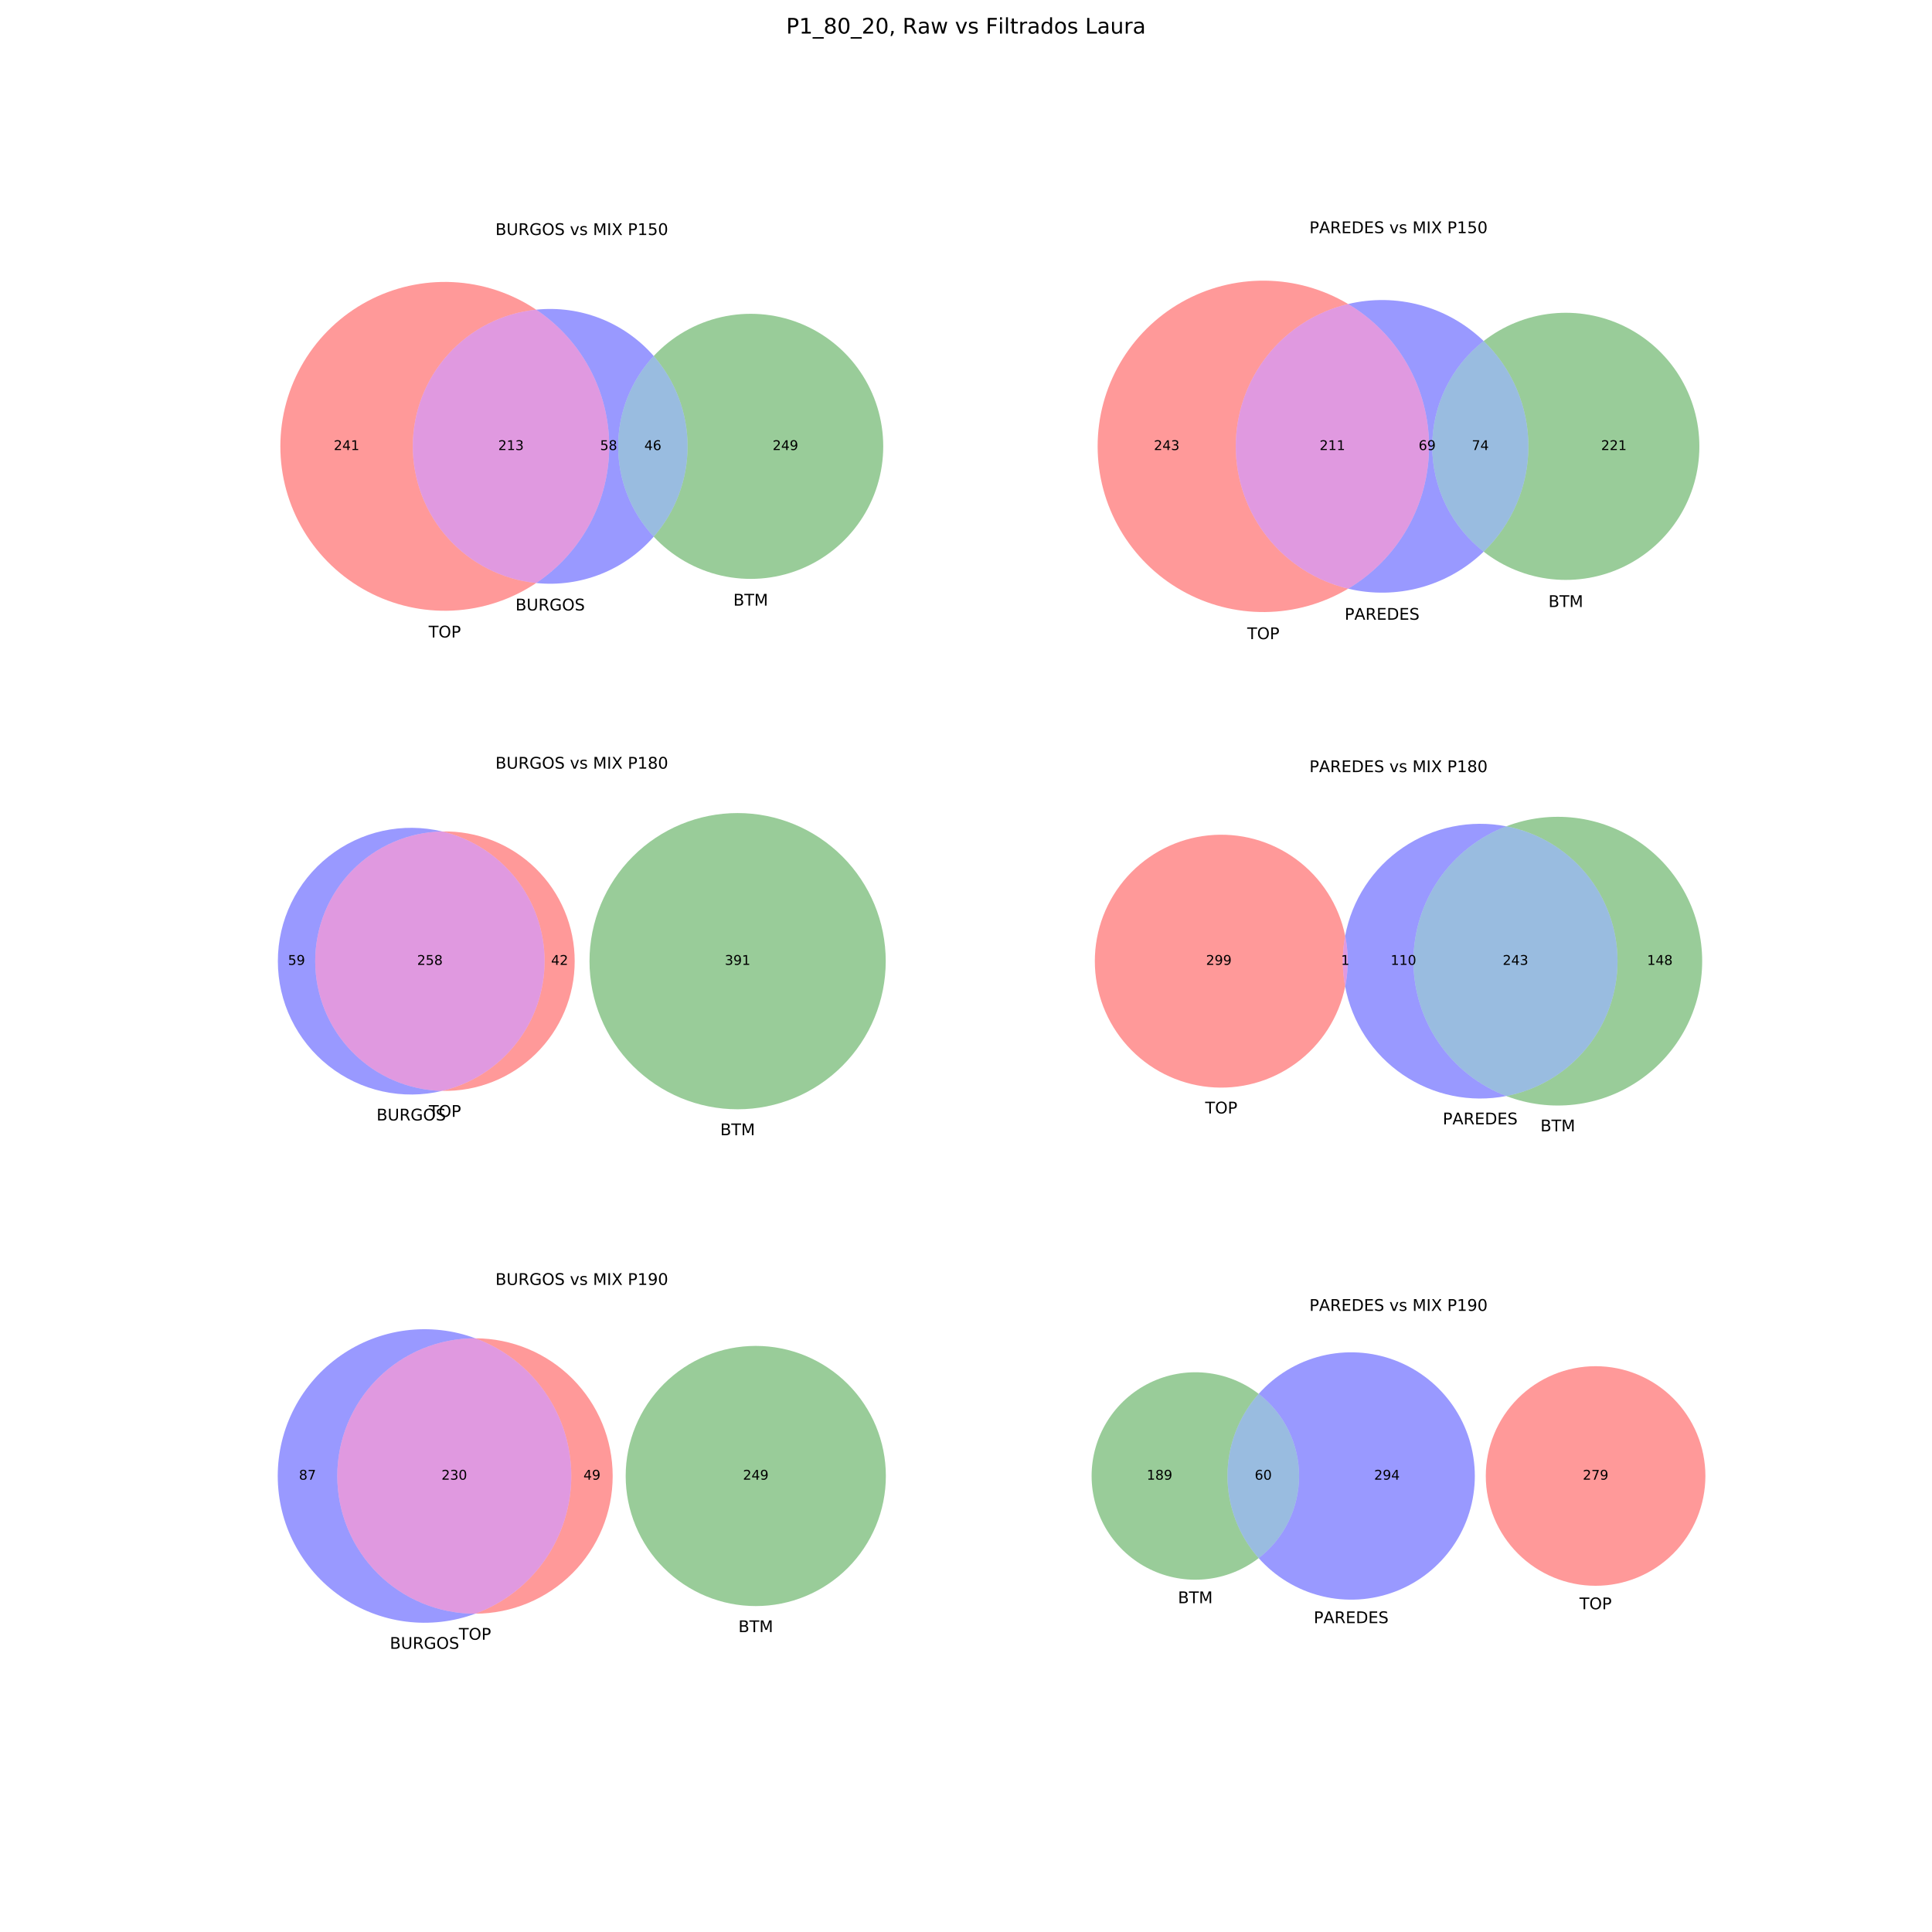 <?xml version="1.0" encoding="utf-8" standalone="no"?>
<!DOCTYPE svg PUBLIC "-//W3C//DTD SVG 1.1//EN"
  "http://www.w3.org/Graphics/SVG/1.1/DTD/svg11.dtd">
<!-- Created with matplotlib (https://matplotlib.org/) -->
<svg height="1440pt" version="1.1" viewBox="0 0 1440 1440" width="1440pt" xmlns="http://www.w3.org/2000/svg" xmlns:xlink="http://www.w3.org/1999/xlink">
 <defs>
  <style type="text/css">
*{stroke-linecap:butt;stroke-linejoin:round;}
  </style>
 </defs>
 <g id="figure_1">
  <g id="patch_1">
   <path d="M 0 1440 
L 1440 1440 
L 1440 0 
L 0 0 
z
" style="fill:#ffffff;"/>
  </g>
  <g id="axes_1">
   <g id="patch_2">
    <path clip-path="url(#pf7a3a1f139)" d="M 399.64 434.554 
C 374.427 431.97 351.05 420.116 334.067 401.303 
C 317.084 382.491 307.675 358.027 307.675 332.682 
C 307.675 307.338 317.084 282.874 334.067 264.061 
C 351.05 245.249 374.427 233.394 399.64 230.81 
C 381.19 218.472 359.73 211.375 337.562 210.279 
C 315.394 209.184 293.34 214.13 273.763 224.589 
C 254.187 235.048 237.815 250.631 226.402 269.667 
C 214.99 288.704 208.961 310.487 208.961 332.682 
C 208.961 354.877 214.99 376.661 226.402 395.697 
C 237.815 414.733 254.187 430.317 273.763 440.775 
C 293.34 451.234 315.394 456.181 337.562 455.086 
C 359.73 453.99 381.19 446.893 399.64 434.554 
" style="fill:#ff0000;opacity:0.4;"/>
   </g>
   <g id="patch_3">
    <path clip-path="url(#pf7a3a1f139)" d="M 487.237 265.349 
C 503.512 283.998 512.486 307.93 512.486 332.682 
C 512.486 357.434 503.512 381.366 487.237 400.016 
C 493.96 407.233 501.725 413.402 510.275 418.319 
C 518.825 423.236 528.063 426.845 537.682 429.026 
C 547.3 431.206 557.191 431.934 567.026 431.185 
C 576.86 430.436 586.527 428.219 595.704 424.607 
C 604.882 420.995 613.467 416.028 621.174 409.873 
C 628.88 403.718 635.622 396.444 641.174 388.292 
C 646.726 380.141 651.026 371.203 653.93 361.778 
C 656.835 352.353 658.312 342.545 658.312 332.682 
C 658.312 322.82 656.835 313.012 653.93 303.587 
C 651.026 294.162 646.726 285.224 641.174 277.072 
C 635.622 268.921 628.88 261.646 621.174 255.491 
C 613.467 249.336 604.882 244.37 595.704 240.758 
C 586.527 237.146 576.86 234.928 567.026 234.179 
C 557.191 233.43 547.3 234.158 537.682 236.339 
C 528.063 238.52 518.825 242.129 510.275 247.046 
C 501.725 251.962 493.96 258.132 487.237 265.349 
" style="fill:#008000;opacity:0.4;"/>
   </g>
   <g id="patch_4">
    <path clip-path="url(#pf7a3a1f139)" d="M 399.64 434.554 
C 415.938 436.225 432.402 433.96 447.644 427.95 
C 462.885 421.941 476.465 412.36 487.237 400.016 
C 470.211 381.737 460.736 357.663 460.736 332.682 
C 460.736 307.702 470.211 283.628 487.237 265.349 
C 476.465 253.005 462.885 243.424 447.644 237.415 
C 432.402 231.405 415.938 229.14 399.64 230.81 
C 416.385 242.009 430.113 257.165 439.606 274.933 
C 449.099 292.7 454.066 312.538 454.066 332.682 
C 454.066 352.827 449.099 372.664 439.606 390.432 
C 430.113 408.2 416.385 423.356 399.64 434.554 
" style="fill:#0000ff;opacity:0.4;"/>
   </g>
   <g id="patch_5">
    <path clip-path="url(#pf7a3a1f139)" d="M 399.64 434.554 
C 416.385 423.356 430.113 408.2 439.606 390.432 
C 449.099 372.664 454.066 352.827 454.066 332.682 
C 454.066 312.538 449.099 292.7 439.606 274.933 
C 430.113 257.165 416.385 242.009 399.64 230.81 
C 374.427 233.394 351.05 245.249 334.067 264.061 
C 317.084 282.874 307.675 307.338 307.675 332.682 
C 307.675 358.027 317.084 382.491 334.067 401.303 
C 351.05 420.116 374.427 431.97 399.64 434.554 
" style="fill:#b200b2;opacity:0.4;"/>
   </g>
   <g id="patch_6">
    <path clip-path="url(#pf7a3a1f139)" d="M 487.237 265.349 
C 470.211 283.628 460.736 307.702 460.736 332.682 
C 460.736 357.663 470.211 381.737 487.237 400.016 
C 503.512 381.366 512.486 357.434 512.486 332.682 
C 512.486 307.93 503.512 283.998 487.237 265.349 
" style="fill:#0059b2;opacity:0.4;"/>
   </g>
   <g id="text_1">
    <!-- 241 -->
    <defs>
     <path d="M 19.188 8.297 
L 53.609 8.297 
L 53.609 0 
L 7.328 0 
L 7.328 8.297 
Q 12.938 14.109 22.625 23.891 
Q 32.328 33.688 34.812 36.531 
Q 39.547 41.844 41.422 45.531 
Q 43.312 49.219 43.312 52.781 
Q 43.312 58.594 39.234 62.25 
Q 35.156 65.922 28.609 65.922 
Q 23.969 65.922 18.812 64.312 
Q 13.672 62.703 7.812 59.422 
L 7.812 69.391 
Q 13.766 71.781 18.938 73 
Q 24.125 74.219 28.422 74.219 
Q 39.75 74.219 46.484 68.547 
Q 53.219 62.891 53.219 53.422 
Q 53.219 48.922 51.531 44.891 
Q 49.859 40.875 45.406 35.406 
Q 44.188 33.984 37.641 27.219 
Q 31.109 20.453 19.188 8.297 
z
" id="DejaVuSans-50"/>
     <path d="M 37.797 64.312 
L 12.891 25.391 
L 37.797 25.391 
z
M 35.203 72.906 
L 47.609 72.906 
L 47.609 25.391 
L 58.016 25.391 
L 58.016 17.188 
L 47.609 17.188 
L 47.609 0 
L 37.797 0 
L 37.797 17.188 
L 4.891 17.188 
L 4.891 26.703 
z
" id="DejaVuSans-52"/>
     <path d="M 12.406 8.297 
L 28.516 8.297 
L 28.516 63.922 
L 10.984 60.406 
L 10.984 69.391 
L 28.422 72.906 
L 38.281 72.906 
L 38.281 8.297 
L 54.391 8.297 
L 54.391 0 
L 12.406 0 
z
" id="DejaVuSans-49"/>
    </defs>
    <g transform="translate(248.774 335.442)scale(0.1 -0.1)">
     <use xlink:href="#DejaVuSans-50"/>
     <use x="63.623" xlink:href="#DejaVuSans-52"/>
     <use x="127.246" xlink:href="#DejaVuSans-49"/>
    </g>
   </g>
   <g id="text_2">
    <!-- 249 -->
    <defs>
     <path d="M 10.984 1.516 
L 10.984 10.5 
Q 14.703 8.734 18.5 7.812 
Q 22.312 6.891 25.984 6.891 
Q 35.75 6.891 40.891 13.453 
Q 46.047 20.016 46.781 33.406 
Q 43.953 29.203 39.594 26.953 
Q 35.25 24.703 29.984 24.703 
Q 19.047 24.703 12.672 31.312 
Q 6.297 37.938 6.297 49.422 
Q 6.297 60.641 12.938 67.422 
Q 19.578 74.219 30.609 74.219 
Q 43.266 74.219 49.922 64.516 
Q 56.594 54.828 56.594 36.375 
Q 56.594 19.141 48.406 8.859 
Q 40.234 -1.422 26.422 -1.422 
Q 22.703 -1.422 18.891 -0.688 
Q 15.094 0.047 10.984 1.516 
z
M 30.609 32.422 
Q 37.25 32.422 41.125 36.953 
Q 45.016 41.5 45.016 49.422 
Q 45.016 57.281 41.125 61.844 
Q 37.25 66.406 30.609 66.406 
Q 23.969 66.406 20.094 61.844 
Q 16.219 57.281 16.219 49.422 
Q 16.219 41.5 20.094 36.953 
Q 23.969 32.422 30.609 32.422 
z
" id="DejaVuSans-57"/>
    </defs>
    <g transform="translate(575.856 335.442)scale(0.1 -0.1)">
     <use xlink:href="#DejaVuSans-50"/>
     <use x="63.623" xlink:href="#DejaVuSans-52"/>
     <use x="127.246" xlink:href="#DejaVuSans-57"/>
    </g>
   </g>
   <g id="text_3">
    <!-- 58 -->
    <defs>
     <path d="M 10.797 72.906 
L 49.516 72.906 
L 49.516 64.594 
L 19.828 64.594 
L 19.828 46.734 
Q 21.969 47.469 24.109 47.828 
Q 26.266 48.188 28.422 48.188 
Q 40.625 48.188 47.75 41.5 
Q 54.891 34.812 54.891 23.391 
Q 54.891 11.625 47.562 5.094 
Q 40.234 -1.422 26.906 -1.422 
Q 22.312 -1.422 17.547 -0.641 
Q 12.797 0.141 7.719 1.703 
L 7.719 11.625 
Q 12.109 9.234 16.797 8.062 
Q 21.484 6.891 26.703 6.891 
Q 35.156 6.891 40.078 11.328 
Q 45.016 15.766 45.016 23.391 
Q 45.016 31 40.078 35.438 
Q 35.156 39.891 26.703 39.891 
Q 22.75 39.891 18.812 39.016 
Q 14.891 38.141 10.797 36.281 
z
" id="DejaVuSans-53"/>
     <path d="M 31.781 34.625 
Q 24.75 34.625 20.719 30.859 
Q 16.703 27.094 16.703 20.516 
Q 16.703 13.922 20.719 10.156 
Q 24.75 6.391 31.781 6.391 
Q 38.812 6.391 42.859 10.172 
Q 46.922 13.969 46.922 20.516 
Q 46.922 27.094 42.891 30.859 
Q 38.875 34.625 31.781 34.625 
z
M 21.922 38.812 
Q 15.578 40.375 12.031 44.719 
Q 8.5 49.078 8.5 55.328 
Q 8.5 64.062 14.719 69.141 
Q 20.953 74.219 31.781 74.219 
Q 42.672 74.219 48.875 69.141 
Q 55.078 64.062 55.078 55.328 
Q 55.078 49.078 51.531 44.719 
Q 48 40.375 41.703 38.812 
Q 48.828 37.156 52.797 32.312 
Q 56.781 27.484 56.781 20.516 
Q 56.781 9.906 50.312 4.234 
Q 43.844 -1.422 31.781 -1.422 
Q 19.734 -1.422 13.25 4.234 
Q 6.781 9.906 6.781 20.516 
Q 6.781 27.484 10.781 32.312 
Q 14.797 37.156 21.922 38.812 
z
M 18.312 54.391 
Q 18.312 48.734 21.844 45.562 
Q 25.391 42.391 31.781 42.391 
Q 38.141 42.391 41.719 45.562 
Q 45.312 48.734 45.312 54.391 
Q 45.312 60.062 41.719 63.234 
Q 38.141 66.406 31.781 66.406 
Q 25.391 66.406 21.844 63.234 
Q 18.312 60.062 18.312 54.391 
z
" id="DejaVuSans-56"/>
    </defs>
    <g transform="translate(447.281 335.442)scale(0.1 -0.1)">
     <use xlink:href="#DejaVuSans-53"/>
     <use x="63.623" xlink:href="#DejaVuSans-56"/>
    </g>
   </g>
   <g id="text_4">
    <!-- 213 -->
    <defs>
     <path d="M 40.578 39.312 
Q 47.656 37.797 51.625 33 
Q 55.609 28.219 55.609 21.188 
Q 55.609 10.406 48.188 4.484 
Q 40.766 -1.422 27.094 -1.422 
Q 22.516 -1.422 17.656 -0.516 
Q 12.797 0.391 7.625 2.203 
L 7.625 11.719 
Q 11.719 9.328 16.594 8.109 
Q 21.484 6.891 26.812 6.891 
Q 36.078 6.891 40.938 10.547 
Q 45.797 14.203 45.797 21.188 
Q 45.797 27.641 41.281 31.266 
Q 36.766 34.906 28.719 34.906 
L 20.219 34.906 
L 20.219 43.016 
L 29.109 43.016 
Q 36.375 43.016 40.234 45.922 
Q 44.094 48.828 44.094 54.297 
Q 44.094 59.906 40.109 62.906 
Q 36.141 65.922 28.719 65.922 
Q 24.656 65.922 20.016 65.031 
Q 15.375 64.156 9.812 62.312 
L 9.812 71.094 
Q 15.438 72.656 20.344 73.438 
Q 25.25 74.219 29.594 74.219 
Q 40.828 74.219 47.359 69.109 
Q 53.906 64.016 53.906 55.328 
Q 53.906 49.266 50.438 45.094 
Q 46.969 40.922 40.578 39.312 
z
" id="DejaVuSans-51"/>
    </defs>
    <g transform="translate(371.327 335.442)scale(0.1 -0.1)">
     <use xlink:href="#DejaVuSans-50"/>
     <use x="63.623" xlink:href="#DejaVuSans-49"/>
     <use x="127.246" xlink:href="#DejaVuSans-51"/>
    </g>
   </g>
   <g id="text_5">
    <!-- 46 -->
    <defs>
     <path d="M 33.016 40.375 
Q 26.375 40.375 22.484 35.828 
Q 18.609 31.297 18.609 23.391 
Q 18.609 15.531 22.484 10.953 
Q 26.375 6.391 33.016 6.391 
Q 39.656 6.391 43.531 10.953 
Q 47.406 15.531 47.406 23.391 
Q 47.406 31.297 43.531 35.828 
Q 39.656 40.375 33.016 40.375 
z
M 52.594 71.297 
L 52.594 62.312 
Q 48.875 64.062 45.094 64.984 
Q 41.312 65.922 37.594 65.922 
Q 27.828 65.922 22.672 59.328 
Q 17.531 52.734 16.797 39.406 
Q 19.672 43.656 24.016 45.922 
Q 28.375 48.188 33.594 48.188 
Q 44.578 48.188 50.953 41.516 
Q 57.328 34.859 57.328 23.391 
Q 57.328 12.156 50.688 5.359 
Q 44.047 -1.422 33.016 -1.422 
Q 20.359 -1.422 13.672 8.266 
Q 6.984 17.969 6.984 36.375 
Q 6.984 53.656 15.188 63.938 
Q 23.391 74.219 37.203 74.219 
Q 40.922 74.219 44.703 73.484 
Q 48.484 72.75 52.594 71.297 
z
" id="DejaVuSans-54"/>
    </defs>
    <g transform="translate(480.249 335.442)scale(0.1 -0.1)">
     <use xlink:href="#DejaVuSans-52"/>
     <use x="63.623" xlink:href="#DejaVuSans-54"/>
    </g>
   </g>
   <g id="text_6">
    <!-- TOP -->
    <defs>
     <path d="M -0.297 72.906 
L 61.375 72.906 
L 61.375 64.594 
L 35.5 64.594 
L 35.5 0 
L 25.594 0 
L 25.594 64.594 
L -0.297 64.594 
z
" id="DejaVuSans-84"/>
     <path d="M 39.406 66.219 
Q 28.656 66.219 22.328 58.203 
Q 16.016 50.203 16.016 36.375 
Q 16.016 22.609 22.328 14.594 
Q 28.656 6.594 39.406 6.594 
Q 50.141 6.594 56.422 14.594 
Q 62.703 22.609 62.703 36.375 
Q 62.703 50.203 56.422 58.203 
Q 50.141 66.219 39.406 66.219 
z
M 39.406 74.219 
Q 54.734 74.219 63.906 63.938 
Q 73.094 53.656 73.094 36.375 
Q 73.094 19.141 63.906 8.859 
Q 54.734 -1.422 39.406 -1.422 
Q 24.031 -1.422 14.812 8.828 
Q 5.609 19.094 5.609 36.375 
Q 5.609 53.656 14.812 63.938 
Q 24.031 74.219 39.406 74.219 
z
" id="DejaVuSans-79"/>
     <path d="M 19.672 64.797 
L 19.672 37.406 
L 32.078 37.406 
Q 38.969 37.406 42.719 40.969 
Q 46.484 44.531 46.484 51.125 
Q 46.484 57.672 42.719 61.234 
Q 38.969 64.797 32.078 64.797 
z
M 9.812 72.906 
L 32.078 72.906 
Q 44.344 72.906 50.609 67.359 
Q 56.891 61.812 56.891 51.125 
Q 56.891 40.328 50.609 34.812 
Q 44.344 29.297 32.078 29.297 
L 19.672 29.297 
L 19.672 0 
L 9.812 0 
z
" id="DejaVuSans-80"/>
    </defs>
    <g transform="translate(319.507 475.145)scale(0.12 -0.12)">
     <use xlink:href="#DejaVuSans-84"/>
     <use x="61.084" xlink:href="#DejaVuSans-79"/>
     <use x="139.795" xlink:href="#DejaVuSans-80"/>
    </g>
   </g>
   <g id="text_7">
    <!-- BTM -->
    <defs>
     <path d="M 19.672 34.812 
L 19.672 8.109 
L 35.5 8.109 
Q 43.453 8.109 47.281 11.406 
Q 51.125 14.703 51.125 21.484 
Q 51.125 28.328 47.281 31.562 
Q 43.453 34.812 35.5 34.812 
z
M 19.672 64.797 
L 19.672 42.828 
L 34.281 42.828 
Q 41.5 42.828 45.031 45.531 
Q 48.578 48.25 48.578 53.812 
Q 48.578 59.328 45.031 62.062 
Q 41.5 64.797 34.281 64.797 
z
M 9.812 72.906 
L 35.016 72.906 
Q 46.297 72.906 52.391 68.219 
Q 58.5 63.531 58.5 54.891 
Q 58.5 48.188 55.375 44.234 
Q 52.25 40.281 46.188 39.312 
Q 53.469 37.75 57.5 32.781 
Q 61.531 27.828 61.531 20.406 
Q 61.531 10.641 54.891 5.312 
Q 48.25 0 35.984 0 
L 9.812 0 
z
" id="DejaVuSans-66"/>
     <path d="M 9.812 72.906 
L 24.516 72.906 
L 43.109 23.297 
L 61.812 72.906 
L 76.516 72.906 
L 76.516 0 
L 66.891 0 
L 66.891 64.016 
L 48.094 14.016 
L 38.188 14.016 
L 19.391 64.016 
L 19.391 0 
L 9.812 0 
z
" id="DejaVuSans-77"/>
    </defs>
    <g transform="translate(546.566 451.38)scale(0.12 -0.12)">
     <use xlink:href="#DejaVuSans-66"/>
     <use x="68.604" xlink:href="#DejaVuSans-84"/>
     <use x="129.688" xlink:href="#DejaVuSans-77"/>
    </g>
   </g>
   <g id="text_8">
    <!-- BURGOS -->
    <defs>
     <path d="M 8.688 72.906 
L 18.609 72.906 
L 18.609 28.609 
Q 18.609 16.891 22.844 11.734 
Q 27.094 6.594 36.625 6.594 
Q 46.094 6.594 50.344 11.734 
Q 54.594 16.891 54.594 28.609 
L 54.594 72.906 
L 64.5 72.906 
L 64.5 27.391 
Q 64.5 13.141 57.438 5.859 
Q 50.391 -1.422 36.625 -1.422 
Q 22.797 -1.422 15.734 5.859 
Q 8.688 13.141 8.688 27.391 
z
" id="DejaVuSans-85"/>
     <path d="M 44.391 34.188 
Q 47.562 33.109 50.562 29.594 
Q 53.562 26.078 56.594 19.922 
L 66.609 0 
L 56 0 
L 46.688 18.703 
Q 43.062 26.031 39.672 28.422 
Q 36.281 30.812 30.422 30.812 
L 19.672 30.812 
L 19.672 0 
L 9.812 0 
L 9.812 72.906 
L 32.078 72.906 
Q 44.578 72.906 50.734 67.672 
Q 56.891 62.453 56.891 51.906 
Q 56.891 45.016 53.688 40.469 
Q 50.484 35.938 44.391 34.188 
z
M 19.672 64.797 
L 19.672 38.922 
L 32.078 38.922 
Q 39.203 38.922 42.844 42.219 
Q 46.484 45.516 46.484 51.906 
Q 46.484 58.297 42.844 61.547 
Q 39.203 64.797 32.078 64.797 
z
" id="DejaVuSans-82"/>
     <path d="M 59.516 10.406 
L 59.516 29.984 
L 43.406 29.984 
L 43.406 38.094 
L 69.281 38.094 
L 69.281 6.781 
Q 63.578 2.734 56.688 0.656 
Q 49.812 -1.422 42 -1.422 
Q 24.906 -1.422 15.25 8.562 
Q 5.609 18.562 5.609 36.375 
Q 5.609 54.25 15.25 64.234 
Q 24.906 74.219 42 74.219 
Q 49.125 74.219 55.547 72.453 
Q 61.969 70.703 67.391 67.281 
L 67.391 56.781 
Q 61.922 61.422 55.766 63.766 
Q 49.609 66.109 42.828 66.109 
Q 29.438 66.109 22.719 58.641 
Q 16.016 51.172 16.016 36.375 
Q 16.016 21.625 22.719 14.156 
Q 29.438 6.688 42.828 6.688 
Q 48.047 6.688 52.141 7.594 
Q 56.25 8.5 59.516 10.406 
z
" id="DejaVuSans-71"/>
     <path d="M 53.516 70.516 
L 53.516 60.891 
Q 47.906 63.578 42.922 64.891 
Q 37.938 66.219 33.297 66.219 
Q 25.25 66.219 20.875 63.094 
Q 16.5 59.969 16.5 54.203 
Q 16.5 49.359 19.406 46.891 
Q 22.312 44.438 30.422 42.922 
L 36.375 41.703 
Q 47.406 39.594 52.656 34.297 
Q 57.906 29 57.906 20.125 
Q 57.906 9.516 50.797 4.047 
Q 43.703 -1.422 29.984 -1.422 
Q 24.812 -1.422 18.969 -0.25 
Q 13.141 0.922 6.891 3.219 
L 6.891 13.375 
Q 12.891 10.016 18.656 8.297 
Q 24.422 6.594 29.984 6.594 
Q 38.422 6.594 43.016 9.906 
Q 47.609 13.234 47.609 19.391 
Q 47.609 24.75 44.312 27.781 
Q 41.016 30.812 33.5 32.328 
L 27.484 33.5 
Q 16.453 35.688 11.516 40.375 
Q 6.594 45.062 6.594 53.422 
Q 6.594 63.094 13.406 68.656 
Q 20.219 74.219 32.172 74.219 
Q 37.312 74.219 42.625 73.281 
Q 47.953 72.359 53.516 70.516 
z
" id="DejaVuSans-83"/>
    </defs>
    <g transform="translate(384.223 454.998)scale(0.12 -0.12)">
     <use xlink:href="#DejaVuSans-66"/>
     <use x="68.604" xlink:href="#DejaVuSans-85"/>
     <use x="141.797" xlink:href="#DejaVuSans-82"/>
     <use x="211.279" xlink:href="#DejaVuSans-71"/>
     <use x="288.77" xlink:href="#DejaVuSans-79"/>
     <use x="367.48" xlink:href="#DejaVuSans-83"/>
    </g>
   </g>
   <g id="text_9">
    <!-- BURGOS vs MIX P150 -->
    <defs>
     <path id="DejaVuSans-32"/>
     <path d="M 2.984 54.688 
L 12.5 54.688 
L 29.594 8.797 
L 46.688 54.688 
L 56.203 54.688 
L 35.688 0 
L 23.484 0 
z
" id="DejaVuSans-118"/>
     <path d="M 44.281 53.078 
L 44.281 44.578 
Q 40.484 46.531 36.375 47.5 
Q 32.281 48.484 27.875 48.484 
Q 21.188 48.484 17.844 46.438 
Q 14.5 44.391 14.5 40.281 
Q 14.5 37.156 16.891 35.375 
Q 19.281 33.594 26.516 31.984 
L 29.594 31.297 
Q 39.156 29.25 43.188 25.516 
Q 47.219 21.781 47.219 15.094 
Q 47.219 7.469 41.188 3.016 
Q 35.156 -1.422 24.609 -1.422 
Q 20.219 -1.422 15.453 -0.562 
Q 10.688 0.297 5.422 2 
L 5.422 11.281 
Q 10.406 8.688 15.234 7.391 
Q 20.062 6.109 24.812 6.109 
Q 31.156 6.109 34.562 8.281 
Q 37.984 10.453 37.984 14.406 
Q 37.984 18.062 35.516 20.016 
Q 33.062 21.969 24.703 23.781 
L 21.578 24.516 
Q 13.234 26.266 9.516 29.906 
Q 5.812 33.547 5.812 39.891 
Q 5.812 47.609 11.281 51.797 
Q 16.75 56 26.812 56 
Q 31.781 56 36.172 55.266 
Q 40.578 54.547 44.281 53.078 
z
" id="DejaVuSans-115"/>
     <path d="M 9.812 72.906 
L 19.672 72.906 
L 19.672 0 
L 9.812 0 
z
" id="DejaVuSans-73"/>
     <path d="M 6.297 72.906 
L 16.891 72.906 
L 35.016 45.797 
L 53.219 72.906 
L 63.812 72.906 
L 40.375 37.891 
L 65.375 0 
L 54.781 0 
L 34.281 31 
L 13.625 0 
L 2.984 0 
L 29 38.922 
z
" id="DejaVuSans-88"/>
     <path d="M 31.781 66.406 
Q 24.172 66.406 20.328 58.906 
Q 16.5 51.422 16.5 36.375 
Q 16.5 21.391 20.328 13.891 
Q 24.172 6.391 31.781 6.391 
Q 39.453 6.391 43.281 13.891 
Q 47.125 21.391 47.125 36.375 
Q 47.125 51.422 43.281 58.906 
Q 39.453 66.406 31.781 66.406 
z
M 31.781 74.219 
Q 44.047 74.219 50.516 64.516 
Q 56.984 54.828 56.984 36.375 
Q 56.984 17.969 50.516 8.266 
Q 44.047 -1.422 31.781 -1.422 
Q 19.531 -1.422 13.062 8.266 
Q 6.594 17.969 6.594 36.375 
Q 6.594 54.828 13.062 64.516 
Q 19.531 74.219 31.781 74.219 
z
" id="DejaVuSans-48"/>
    </defs>
    <g transform="translate(369.254 175.169)scale(0.12 -0.12)">
     <use xlink:href="#DejaVuSans-66"/>
     <use x="68.604" xlink:href="#DejaVuSans-85"/>
     <use x="141.797" xlink:href="#DejaVuSans-82"/>
     <use x="211.279" xlink:href="#DejaVuSans-71"/>
     <use x="288.77" xlink:href="#DejaVuSans-79"/>
     <use x="367.48" xlink:href="#DejaVuSans-83"/>
     <use x="430.957" xlink:href="#DejaVuSans-32"/>
     <use x="462.744" xlink:href="#DejaVuSans-118"/>
     <use x="521.924" xlink:href="#DejaVuSans-115"/>
     <use x="574.023" xlink:href="#DejaVuSans-32"/>
     <use x="605.811" xlink:href="#DejaVuSans-77"/>
     <use x="692.09" xlink:href="#DejaVuSans-73"/>
     <use x="721.582" xlink:href="#DejaVuSans-88"/>
     <use x="790.088" xlink:href="#DejaVuSans-32"/>
     <use x="821.875" xlink:href="#DejaVuSans-80"/>
     <use x="882.178" xlink:href="#DejaVuSans-49"/>
     <use x="945.801" xlink:href="#DejaVuSans-53"/>
     <use x="1009.424" xlink:href="#DejaVuSans-48"/>
    </g>
   </g>
  </g>
  <g id="axes_2">
   <g id="patch_7">
    <path clip-path="url(#p81252733bd)" d="M 1004.85 438.77 
C 980.995 433.086 959.74 419.518 944.541 400.272 
C 929.342 381.027 921.07 357.206 921.07 332.682 
C 921.07 308.159 929.342 284.338 944.541 265.092 
C 959.74 245.847 980.995 232.279 1004.85 226.595 
C 986.104 215.421 964.727 209.413 942.905 209.185 
C 921.082 208.957 899.584 214.517 880.609 225.297 
C 861.634 236.077 845.85 251.697 834.873 270.558 
C 823.895 289.42 818.111 310.859 818.111 332.682 
C 818.111 354.506 823.895 375.945 834.873 394.806 
C 845.85 413.668 861.634 429.287 880.609 440.067 
C 899.584 450.847 921.082 456.408 942.905 456.18 
C 964.727 455.952 986.104 449.944 1004.85 438.77 
" style="fill:#ff0000;opacity:0.4;"/>
   </g>
   <g id="patch_8">
    <path clip-path="url(#p81252733bd)" d="M 1105.832 254.182 
C 1116.381 264.354 1124.771 276.549 1130.501 290.036 
C 1136.232 303.523 1139.185 318.028 1139.185 332.682 
C 1139.185 347.336 1136.232 361.841 1130.501 375.328 
C 1124.771 388.816 1116.381 401.01 1105.832 411.183 
C 1120.536 422.651 1138.169 429.761 1156.715 431.699 
C 1175.261 433.636 1193.983 430.325 1210.74 422.144 
C 1227.496 413.963 1241.621 401.237 1251.499 385.421 
C 1261.378 369.606 1266.616 351.329 1266.616 332.682 
C 1266.616 314.036 1261.378 295.759 1251.499 279.943 
C 1241.621 264.128 1227.496 251.401 1210.74 243.22 
C 1193.983 235.039 1175.261 231.728 1156.715 233.666 
C 1138.169 235.604 1120.536 242.714 1105.832 254.182 
" style="fill:#008000;opacity:0.4;"/>
   </g>
   <g id="patch_9">
    <path clip-path="url(#p81252733bd)" d="M 1004.85 438.77 
C 1022.644 443.01 1041.222 442.705 1058.868 437.885 
C 1076.513 433.064 1092.666 423.881 1105.832 411.183 
C 1093.897 401.873 1084.24 389.963 1077.599 376.361 
C 1070.958 362.759 1067.506 347.819 1067.506 332.682 
C 1067.506 317.545 1070.958 302.606 1077.599 289.004 
C 1084.24 275.402 1093.897 263.491 1105.832 254.182 
C 1092.666 241.484 1076.513 232.301 1058.868 227.48 
C 1041.222 222.659 1022.644 222.355 1004.85 226.595 
C 1023.221 237.545 1038.436 253.081 1049 271.676 
C 1059.564 290.272 1065.119 311.296 1065.119 332.682 
C 1065.119 354.069 1059.564 375.093 1049 393.688 
C 1038.436 412.284 1023.221 427.82 1004.85 438.77 
" style="fill:#0000ff;opacity:0.4;"/>
   </g>
   <g id="patch_10">
    <path clip-path="url(#p81252733bd)" d="M 1004.85 438.77 
C 1023.221 427.82 1038.436 412.284 1049 393.688 
C 1059.564 375.093 1065.119 354.069 1065.119 332.682 
C 1065.119 311.296 1059.564 290.272 1049 271.676 
C 1038.436 253.081 1023.221 237.545 1004.85 226.595 
C 980.995 232.279 959.74 245.847 944.541 265.092 
C 929.342 284.338 921.07 308.159 921.07 332.682 
C 921.07 357.206 929.342 381.027 944.541 400.272 
C 959.74 419.518 980.995 433.086 1004.85 438.77 
" style="fill:#b200b2;opacity:0.4;"/>
   </g>
   <g id="patch_11">
    <path clip-path="url(#p81252733bd)" d="M 1105.832 254.182 
C 1093.897 263.491 1084.24 275.402 1077.599 289.004 
C 1070.958 302.606 1067.506 317.545 1067.506 332.682 
C 1067.506 347.819 1070.958 362.759 1077.599 376.361 
C 1084.24 389.963 1093.897 401.873 1105.832 411.183 
C 1116.381 401.01 1124.771 388.816 1130.501 375.328 
C 1136.232 361.841 1139.185 347.336 1139.185 332.682 
C 1139.185 318.028 1136.232 303.523 1130.501 290.036 
C 1124.771 276.549 1116.381 264.354 1105.832 254.182 
" style="fill:#0059b2;opacity:0.4;"/>
   </g>
   <g id="text_10">
    <!-- 243 -->
    <g transform="translate(860.047 335.442)scale(0.1 -0.1)">
     <use xlink:href="#DejaVuSans-50"/>
     <use x="63.623" xlink:href="#DejaVuSans-52"/>
     <use x="127.246" xlink:href="#DejaVuSans-51"/>
    </g>
   </g>
   <g id="text_11">
    <!-- 221 -->
    <g transform="translate(1193.357 335.442)scale(0.1 -0.1)">
     <use xlink:href="#DejaVuSans-50"/>
     <use x="63.623" xlink:href="#DejaVuSans-50"/>
     <use x="127.246" xlink:href="#DejaVuSans-49"/>
    </g>
   </g>
   <g id="text_12">
    <!-- 69 -->
    <g transform="translate(1057.367 335.442)scale(0.1 -0.1)">
     <use xlink:href="#DejaVuSans-54"/>
     <use x="63.623" xlink:href="#DejaVuSans-57"/>
    </g>
   </g>
   <g id="text_13">
    <!-- 211 -->
    <g transform="translate(983.551 335.442)scale(0.1 -0.1)">
     <use xlink:href="#DejaVuSans-50"/>
     <use x="63.623" xlink:href="#DejaVuSans-49"/>
     <use x="127.246" xlink:href="#DejaVuSans-49"/>
    </g>
   </g>
   <g id="text_14">
    <!-- 74 -->
    <defs>
     <path d="M 8.203 72.906 
L 55.078 72.906 
L 55.078 68.703 
L 28.609 0 
L 18.312 0 
L 43.219 64.594 
L 8.203 64.594 
z
" id="DejaVuSans-55"/>
    </defs>
    <g transform="translate(1096.983 335.442)scale(0.1 -0.1)">
     <use xlink:href="#DejaVuSans-55"/>
     <use x="63.623" xlink:href="#DejaVuSans-52"/>
    </g>
   </g>
   <g id="text_15">
    <!-- TOP -->
    <g transform="translate(929.609 476.375)scale(0.12 -0.12)">
     <use xlink:href="#DejaVuSans-84"/>
     <use x="61.084" xlink:href="#DejaVuSans-79"/>
     <use x="139.795" xlink:href="#DejaVuSans-80"/>
    </g>
   </g>
   <g id="text_16">
    <!-- BTM -->
    <g transform="translate(1154.103 452.426)scale(0.12 -0.12)">
     <use xlink:href="#DejaVuSans-66"/>
     <use x="68.604" xlink:href="#DejaVuSans-84"/>
     <use x="129.688" xlink:href="#DejaVuSans-77"/>
    </g>
   </g>
   <g id="text_17">
    <!-- PAREDES -->
    <defs>
     <path d="M 34.188 63.188 
L 20.797 26.906 
L 47.609 26.906 
z
M 28.609 72.906 
L 39.797 72.906 
L 67.578 0 
L 57.328 0 
L 50.688 18.703 
L 17.828 18.703 
L 11.188 0 
L 0.781 0 
z
" id="DejaVuSans-65"/>
     <path d="M 9.812 72.906 
L 55.906 72.906 
L 55.906 64.594 
L 19.672 64.594 
L 19.672 43.016 
L 54.391 43.016 
L 54.391 34.719 
L 19.672 34.719 
L 19.672 8.297 
L 56.781 8.297 
L 56.781 0 
L 9.812 0 
z
" id="DejaVuSans-69"/>
     <path d="M 19.672 64.797 
L 19.672 8.109 
L 31.594 8.109 
Q 46.688 8.109 53.688 14.938 
Q 60.688 21.781 60.688 36.531 
Q 60.688 51.172 53.688 57.984 
Q 46.688 64.797 31.594 64.797 
z
M 9.812 72.906 
L 30.078 72.906 
Q 51.266 72.906 61.172 64.094 
Q 71.094 55.281 71.094 36.531 
Q 71.094 17.672 61.125 8.828 
Q 51.172 0 30.078 0 
L 9.812 0 
z
" id="DejaVuSans-68"/>
    </defs>
    <g transform="translate(1002.231 461.928)scale(0.12 -0.12)">
     <use xlink:href="#DejaVuSans-80"/>
     <use x="60.209" xlink:href="#DejaVuSans-65"/>
     <use x="128.617" xlink:href="#DejaVuSans-82"/>
     <use x="198.1" xlink:href="#DejaVuSans-69"/>
     <use x="261.283" xlink:href="#DejaVuSans-68"/>
     <use x="338.285" xlink:href="#DejaVuSans-69"/>
     <use x="401.469" xlink:href="#DejaVuSans-83"/>
    </g>
   </g>
   <g id="text_18">
    <!-- PAREDES vs MIX P150 -->
    <g transform="translate(975.942 173.795)scale(0.12 -0.12)">
     <use xlink:href="#DejaVuSans-80"/>
     <use x="60.209" xlink:href="#DejaVuSans-65"/>
     <use x="128.617" xlink:href="#DejaVuSans-82"/>
     <use x="198.1" xlink:href="#DejaVuSans-69"/>
     <use x="261.283" xlink:href="#DejaVuSans-68"/>
     <use x="338.285" xlink:href="#DejaVuSans-69"/>
     <use x="401.469" xlink:href="#DejaVuSans-83"/>
     <use x="464.945" xlink:href="#DejaVuSans-32"/>
     <use x="496.732" xlink:href="#DejaVuSans-118"/>
     <use x="555.912" xlink:href="#DejaVuSans-115"/>
     <use x="608.012" xlink:href="#DejaVuSans-32"/>
     <use x="639.799" xlink:href="#DejaVuSans-77"/>
     <use x="726.078" xlink:href="#DejaVuSans-73"/>
     <use x="755.57" xlink:href="#DejaVuSans-88"/>
     <use x="824.076" xlink:href="#DejaVuSans-32"/>
     <use x="855.863" xlink:href="#DejaVuSans-80"/>
     <use x="916.166" xlink:href="#DejaVuSans-49"/>
     <use x="979.789" xlink:href="#DejaVuSans-53"/>
     <use x="1043.412" xlink:href="#DejaVuSans-48"/>
    </g>
   </g>
  </g>
  <g id="axes_3">
   <g id="patch_12">
    <path clip-path="url(#pb0c24c7291)" d="M 329.611 619.722 
C 351.339 624.915 370.694 637.285 384.533 654.822 
C 398.373 672.359 405.904 694.06 405.904 716.4 
C 405.904 738.74 398.373 760.441 384.533 777.978 
C 370.694 795.515 351.339 807.885 329.611 813.078 
C 342.477 813.349 355.269 811.048 367.235 806.311 
C 379.201 801.574 390.101 794.495 399.297 785.491 
C 408.492 776.487 415.797 765.738 420.785 753.874 
C 425.772 742.01 428.341 729.269 428.341 716.4 
C 428.341 703.531 425.772 690.79 420.785 678.926 
C 415.797 667.062 408.492 656.313 399.297 647.309 
C 390.101 638.305 379.201 631.226 367.235 626.489 
C 355.269 621.752 342.477 619.451 329.611 619.722 
" style="fill:#ff0000;opacity:0.4;"/>
   </g>
   <g id="patch_13">
    <path clip-path="url(#pb0c24c7291)" d="M 549.777 826.796 
C 579.054 826.796 607.136 815.164 627.838 794.462 
C 648.541 773.76 660.173 745.677 660.173 716.4 
C 660.173 687.123 648.541 659.04 627.838 638.338 
C 607.136 617.636 579.054 606.004 549.777 606.004 
C 520.499 606.004 492.417 617.636 471.715 638.338 
C 451.013 659.04 439.381 687.123 439.381 716.4 
C 439.381 745.677 451.013 773.76 471.715 794.462 
C 492.417 815.164 520.499 826.796 549.777 826.796 
z
" style="fill:#008000;opacity:0.4;"/>
   </g>
   <g id="patch_14">
    <path clip-path="url(#pb0c24c7291)" d="M 329.611 813.078 
C 304.331 812.547 280.241 802.122 262.55 784.055 
C 244.859 765.989 234.941 741.686 234.941 716.4 
C 234.941 691.114 244.859 666.811 262.55 648.745 
C 280.241 630.678 304.331 620.253 329.611 619.722 
C 315.004 616.23 299.794 616.094 285.127 619.324 
C 270.46 622.553 256.713 629.065 244.924 638.369 
C 233.134 647.672 223.605 659.528 217.054 673.042 
C 210.504 686.557 207.1 701.382 207.1 716.4 
C 207.1 731.418 210.504 746.243 217.054 759.758 
C 223.605 773.272 233.134 785.128 244.924 794.431 
C 256.713 803.735 270.46 810.247 285.127 813.476 
C 299.794 816.706 315.004 816.57 329.611 813.078 
" style="fill:#0000ff;opacity:0.4;"/>
   </g>
   <g id="patch_15">
    <path clip-path="url(#pb0c24c7291)" d="M 329.611 619.722 
C 304.331 620.253 280.241 630.678 262.55 648.745 
C 244.859 666.811 234.941 691.114 234.941 716.4 
C 234.941 741.686 244.859 765.989 262.55 784.055 
C 280.241 802.122 304.331 812.547 329.611 813.078 
C 351.339 807.885 370.694 795.515 384.533 777.978 
C 398.373 760.441 405.904 738.74 405.904 716.4 
C 405.904 694.06 398.373 672.359 384.533 654.822 
C 370.694 637.285 351.339 624.915 329.611 619.722 
" style="fill:#b200b2;opacity:0.4;"/>
   </g>
   <g id="text_19">
    <!-- 42 -->
    <g transform="translate(410.76 719.159)scale(0.1 -0.1)">
     <use xlink:href="#DejaVuSans-52"/>
     <use x="63.623" xlink:href="#DejaVuSans-50"/>
    </g>
   </g>
   <g id="text_20">
    <!-- 391 -->
    <g transform="translate(540.233 719.159)scale(0.1 -0.1)">
     <use xlink:href="#DejaVuSans-51"/>
     <use x="63.623" xlink:href="#DejaVuSans-57"/>
     <use x="127.246" xlink:href="#DejaVuSans-49"/>
    </g>
   </g>
   <g id="text_21">
    <!-- 59 -->
    <g transform="translate(214.658 719.159)scale(0.1 -0.1)">
     <use xlink:href="#DejaVuSans-53"/>
     <use x="63.623" xlink:href="#DejaVuSans-57"/>
    </g>
   </g>
   <g id="text_22">
    <!-- 258 -->
    <g transform="translate(310.879 719.159)scale(0.1 -0.1)">
     <use xlink:href="#DejaVuSans-50"/>
     <use x="63.623" xlink:href="#DejaVuSans-53"/>
     <use x="127.246" xlink:href="#DejaVuSans-56"/>
    </g>
   </g>
   <g id="text_23">
    <!-- TOP -->
    <g transform="translate(319.636 832.435)scale(0.12 -0.12)">
     <use xlink:href="#DejaVuSans-84"/>
     <use x="61.084" xlink:href="#DejaVuSans-79"/>
     <use x="139.795" xlink:href="#DejaVuSans-80"/>
    </g>
   </g>
   <g id="text_24">
    <!-- BTM -->
    <g transform="translate(536.819 846.131)scale(0.12 -0.12)">
     <use xlink:href="#DejaVuSans-66"/>
     <use x="68.604" xlink:href="#DejaVuSans-84"/>
     <use x="129.688" xlink:href="#DejaVuSans-77"/>
    </g>
   </g>
   <g id="text_25">
    <!-- BURGOS -->
    <g transform="translate(280.644 835.137)scale(0.12 -0.12)">
     <use xlink:href="#DejaVuSans-66"/>
     <use x="68.604" xlink:href="#DejaVuSans-85"/>
     <use x="141.797" xlink:href="#DejaVuSans-82"/>
     <use x="211.279" xlink:href="#DejaVuSans-71"/>
     <use x="288.77" xlink:href="#DejaVuSans-79"/>
     <use x="367.48" xlink:href="#DejaVuSans-83"/>
    </g>
   </g>
   <g id="text_26">
    <!-- BURGOS vs MIX P180 -->
    <g transform="translate(369.254 572.904)scale(0.12 -0.12)">
     <use xlink:href="#DejaVuSans-66"/>
     <use x="68.604" xlink:href="#DejaVuSans-85"/>
     <use x="141.797" xlink:href="#DejaVuSans-82"/>
     <use x="211.279" xlink:href="#DejaVuSans-71"/>
     <use x="288.77" xlink:href="#DejaVuSans-79"/>
     <use x="367.48" xlink:href="#DejaVuSans-83"/>
     <use x="430.957" xlink:href="#DejaVuSans-32"/>
     <use x="462.744" xlink:href="#DejaVuSans-118"/>
     <use x="521.924" xlink:href="#DejaVuSans-115"/>
     <use x="574.023" xlink:href="#DejaVuSans-32"/>
     <use x="605.811" xlink:href="#DejaVuSans-77"/>
     <use x="692.09" xlink:href="#DejaVuSans-73"/>
     <use x="721.582" xlink:href="#DejaVuSans-88"/>
     <use x="790.088" xlink:href="#DejaVuSans-32"/>
     <use x="821.875" xlink:href="#DejaVuSans-80"/>
     <use x="882.178" xlink:href="#DejaVuSans-49"/>
     <use x="945.801" xlink:href="#DejaVuSans-56"/>
     <use x="1009.424" xlink:href="#DejaVuSans-48"/>
    </g>
   </g>
  </g>
  <g id="axes_4">
   <g id="patch_16">
    <path clip-path="url(#pf3a2ccb5f4)" d="M 1002.612 735.318 
C 1001.439 729.08 1000.849 722.747 1000.849 716.4 
C 1000.849 710.053 1001.439 703.72 1002.612 697.482 
C 1000.288 686.141 995.895 675.325 989.652 665.576 
C 983.41 655.827 975.425 647.311 966.097 640.455 
C 956.769 633.599 946.257 628.52 935.089 625.472 
C 923.921 622.425 912.287 621.461 900.77 622.628 
C 889.252 623.796 878.048 627.076 867.719 632.303 
C 857.39 637.53 848.112 644.616 840.35 653.204 
C 832.588 661.793 826.475 671.738 822.316 682.542 
C 818.158 693.346 816.025 704.824 816.025 716.4 
C 816.025 727.976 818.158 739.454 822.316 750.258 
C 826.475 761.062 832.588 771.007 840.35 779.596 
C 848.112 788.184 857.39 795.27 867.719 800.497 
C 878.048 805.724 889.252 809.004 900.77 810.172 
C 912.287 811.339 923.921 810.375 935.089 807.328 
C 946.257 804.28 956.769 799.201 966.097 792.345 
C 975.425 785.489 983.41 776.973 989.652 767.224 
C 995.895 757.475 1000.288 746.659 1002.612 735.318 
" style="fill:#ff0000;opacity:0.4;"/>
   </g>
   <g id="patch_17">
    <path clip-path="url(#pf3a2ccb5f4)" d="M 1122.7 615.883 
C 1146.037 620.403 1167.087 632.912 1182.213 651.249 
C 1197.339 669.585 1205.617 692.63 1205.617 716.4 
C 1205.617 740.17 1197.339 763.215 1182.213 781.551 
C 1167.087 799.888 1146.037 812.397 1122.7 816.917 
C 1138.993 823.141 1156.558 825.312 1173.876 823.241 
C 1191.194 821.17 1207.752 814.919 1222.118 805.029 
C 1236.484 795.138 1248.232 781.902 1256.347 766.463 
C 1264.462 751.024 1268.702 733.841 1268.702 716.4 
C 1268.702 698.959 1264.462 681.776 1256.347 666.337 
C 1248.232 650.898 1236.484 637.662 1222.118 627.771 
C 1207.752 617.881 1191.194 611.63 1173.876 609.559 
C 1156.558 607.488 1138.993 609.659 1122.7 615.883 
" style="fill:#008000;opacity:0.4;"/>
   </g>
   <g id="patch_18">
    <path clip-path="url(#pf3a2ccb5f4)" d="M 1002.612 735.318 
C 1005.104 748.578 1010.194 761.215 1017.587 772.501 
C 1024.98 783.787 1034.531 793.502 1045.691 801.085 
C 1056.85 808.667 1069.4 813.97 1082.615 816.687 
C 1095.831 819.404 1109.454 819.482 1122.7 816.917 
C 1102.347 809.141 1084.827 795.364 1072.472 777.417 
C 1060.116 759.471 1053.499 738.188 1053.499 716.4 
C 1053.499 694.612 1060.116 673.329 1072.472 655.383 
C 1084.827 637.436 1102.347 623.659 1122.7 615.883 
C 1109.454 613.318 1095.831 613.396 1082.615 616.113 
C 1069.4 618.83 1056.85 624.133 1045.691 631.715 
C 1034.531 639.298 1024.98 649.013 1017.587 660.299 
C 1010.194 671.585 1005.104 684.222 1002.612 697.482 
C 1003.887 703.707 1004.53 710.045 1004.53 716.4 
C 1004.53 722.755 1003.887 729.093 1002.612 735.318 
" style="fill:#0000ff;opacity:0.4;"/>
   </g>
   <g id="patch_19">
    <path clip-path="url(#pf3a2ccb5f4)" d="M 1002.612 735.318 
C 1003.887 729.093 1004.53 722.755 1004.53 716.4 
C 1004.53 710.045 1003.887 703.707 1002.612 697.482 
C 1001.439 703.72 1000.849 710.053 1000.849 716.4 
C 1000.849 722.747 1001.439 729.08 1002.612 735.318 
" style="fill:#b200b2;opacity:0.4;"/>
   </g>
   <g id="patch_20">
    <path clip-path="url(#pf3a2ccb5f4)" d="M 1122.7 615.883 
C 1102.347 623.659 1084.827 637.436 1072.472 655.383 
C 1060.116 673.329 1053.499 694.612 1053.499 716.4 
C 1053.499 738.188 1060.116 759.471 1072.472 777.417 
C 1084.827 795.364 1102.347 809.141 1122.7 816.917 
C 1146.037 812.397 1167.087 799.888 1182.213 781.551 
C 1197.339 763.215 1205.617 740.17 1205.617 716.4 
C 1205.617 692.63 1197.339 669.585 1182.213 651.249 
C 1167.087 632.912 1146.037 620.403 1122.7 615.883 
" style="fill:#0059b2;opacity:0.4;"/>
   </g>
   <g id="text_27">
    <!-- 299 -->
    <g transform="translate(898.893 719.159)scale(0.1 -0.1)">
     <use xlink:href="#DejaVuSans-50"/>
     <use x="63.623" xlink:href="#DejaVuSans-57"/>
     <use x="127.246" xlink:href="#DejaVuSans-57"/>
    </g>
   </g>
   <g id="text_28">
    <!-- 148 -->
    <g transform="translate(1227.616 719.159)scale(0.1 -0.1)">
     <use xlink:href="#DejaVuSans-49"/>
     <use x="63.623" xlink:href="#DejaVuSans-52"/>
     <use x="127.246" xlink:href="#DejaVuSans-56"/>
    </g>
   </g>
   <g id="text_29">
    <!-- 110 -->
    <g transform="translate(1036.515 719.159)scale(0.1 -0.1)">
     <use xlink:href="#DejaVuSans-49"/>
     <use x="63.623" xlink:href="#DejaVuSans-49"/>
     <use x="127.246" xlink:href="#DejaVuSans-48"/>
    </g>
   </g>
   <g id="text_30">
    <!-- 1 -->
    <g transform="translate(999.508 719.159)scale(0.1 -0.1)">
     <use xlink:href="#DejaVuSans-49"/>
    </g>
   </g>
   <g id="text_31">
    <!-- 243 -->
    <g transform="translate(1120.014 719.159)scale(0.1 -0.1)">
     <use xlink:href="#DejaVuSans-50"/>
     <use x="63.623" xlink:href="#DejaVuSans-52"/>
     <use x="127.246" xlink:href="#DejaVuSans-51"/>
    </g>
   </g>
   <g id="text_32">
    <!-- TOP -->
    <g transform="translate(898.272 829.912)scale(0.12 -0.12)">
     <use xlink:href="#DejaVuSans-84"/>
     <use x="61.084" xlink:href="#DejaVuSans-79"/>
     <use x="139.795" xlink:href="#DejaVuSans-80"/>
    </g>
   </g>
   <g id="text_33">
    <!-- BTM -->
    <g transform="translate(1148.142 843.261)scale(0.12 -0.12)">
     <use xlink:href="#DejaVuSans-66"/>
     <use x="68.604" xlink:href="#DejaVuSans-84"/>
     <use x="129.688" xlink:href="#DejaVuSans-77"/>
    </g>
   </g>
   <g id="text_34">
    <!-- PAREDES -->
    <g transform="translate(1075.336 838.044)scale(0.12 -0.12)">
     <use xlink:href="#DejaVuSans-80"/>
     <use x="60.209" xlink:href="#DejaVuSans-65"/>
     <use x="128.617" xlink:href="#DejaVuSans-82"/>
     <use x="198.1" xlink:href="#DejaVuSans-69"/>
     <use x="261.283" xlink:href="#DejaVuSans-68"/>
     <use x="338.285" xlink:href="#DejaVuSans-69"/>
     <use x="401.469" xlink:href="#DejaVuSans-83"/>
    </g>
   </g>
   <g id="text_35">
    <!-- PAREDES vs MIX P180 -->
    <g transform="translate(975.942 575.501)scale(0.12 -0.12)">
     <use xlink:href="#DejaVuSans-80"/>
     <use x="60.209" xlink:href="#DejaVuSans-65"/>
     <use x="128.617" xlink:href="#DejaVuSans-82"/>
     <use x="198.1" xlink:href="#DejaVuSans-69"/>
     <use x="261.283" xlink:href="#DejaVuSans-68"/>
     <use x="338.285" xlink:href="#DejaVuSans-69"/>
     <use x="401.469" xlink:href="#DejaVuSans-83"/>
     <use x="464.945" xlink:href="#DejaVuSans-32"/>
     <use x="496.732" xlink:href="#DejaVuSans-118"/>
     <use x="555.912" xlink:href="#DejaVuSans-115"/>
     <use x="608.012" xlink:href="#DejaVuSans-32"/>
     <use x="639.799" xlink:href="#DejaVuSans-77"/>
     <use x="726.078" xlink:href="#DejaVuSans-73"/>
     <use x="755.57" xlink:href="#DejaVuSans-88"/>
     <use x="824.076" xlink:href="#DejaVuSans-32"/>
     <use x="855.863" xlink:href="#DejaVuSans-80"/>
     <use x="916.166" xlink:href="#DejaVuSans-49"/>
     <use x="979.789" xlink:href="#DejaVuSans-56"/>
     <use x="1043.412" xlink:href="#DejaVuSans-48"/>
    </g>
   </g>
  </g>
  <g id="axes_5">
   <g id="patch_21">
    <path clip-path="url(#p7093eeeb95)" d="M 354.284 997.486 
C 375.264 1005.229 393.374 1019.223 406.16 1037.571 
C 418.947 1055.919 425.804 1077.754 425.804 1100.118 
C 425.804 1122.481 418.947 1144.316 406.16 1162.664 
C 393.374 1181.013 375.264 1195.006 354.284 1202.749 
C 381.448 1202.68 407.503 1191.829 426.687 1172.597 
C 445.87 1153.365 456.655 1127.282 456.655 1100.118 
C 456.655 1072.954 445.87 1046.871 426.687 1027.638 
C 407.503 1008.406 381.448 997.555 354.284 997.486 
" style="fill:#ff0000;opacity:0.4;"/>
   </g>
   <g id="patch_22">
    <path clip-path="url(#p7093eeeb95)" d="M 563.308 1197.075 
C 589.021 1197.075 613.685 1186.859 631.867 1168.677 
C 650.049 1150.495 660.265 1125.831 660.265 1100.118 
C 660.265 1074.404 650.049 1049.741 631.867 1031.559 
C 613.685 1013.377 589.021 1003.161 563.308 1003.161 
C 537.594 1003.161 512.931 1013.377 494.749 1031.559 
C 476.567 1049.741 466.351 1074.404 466.351 1100.118 
C 466.351 1125.831 476.567 1150.495 494.749 1168.677 
C 512.931 1186.859 537.594 1197.075 563.308 1197.075 
z
" style="fill:#008000;opacity:0.4;"/>
   </g>
   <g id="patch_23">
    <path clip-path="url(#p7093eeeb95)" d="M 354.284 1202.749 
C 340.784 1202.783 327.41 1200.154 314.928 1195.012 
C 302.446 1189.869 291.101 1182.315 281.544 1172.781 
C 271.986 1163.248 264.402 1151.922 259.228 1139.453 
C 254.055 1126.985 251.391 1113.617 251.391 1100.118 
C 251.391 1086.618 254.055 1073.251 259.228 1060.782 
C 264.402 1048.313 271.986 1036.987 281.544 1027.454 
C 291.101 1017.92 302.446 1010.366 314.928 1005.224 
C 327.41 1000.081 340.784 997.452 354.284 997.486 
C 337.746 991.383 319.976 989.366 302.492 991.608 
C 285.008 993.85 268.322 1000.285 253.859 1010.363 
C 239.397 1020.442 227.583 1033.868 219.426 1049.494 
C 211.269 1065.121 207.008 1082.49 207.008 1100.118 
C 207.008 1117.745 211.269 1135.114 219.426 1150.741 
C 227.583 1166.368 239.397 1179.794 253.859 1189.872 
C 268.322 1199.95 285.008 1206.385 302.492 1208.627 
C 319.976 1210.869 337.746 1208.852 354.284 1202.749 
" style="fill:#0000ff;opacity:0.4;"/>
   </g>
   <g id="patch_24">
    <path clip-path="url(#p7093eeeb95)" d="M 354.284 997.486 
C 340.784 997.452 327.41 1000.081 314.928 1005.224 
C 302.446 1010.366 291.101 1017.92 281.544 1027.454 
C 271.986 1036.987 264.402 1048.313 259.228 1060.782 
C 254.055 1073.251 251.391 1086.618 251.391 1100.118 
C 251.391 1113.617 254.055 1126.985 259.228 1139.453 
C 264.402 1151.922 271.986 1163.248 281.544 1172.781 
C 291.101 1182.315 302.446 1189.869 314.928 1195.012 
C 327.41 1200.154 340.784 1202.783 354.284 1202.749 
C 375.264 1195.006 393.374 1181.013 406.16 1162.664 
C 418.947 1144.316 425.804 1122.481 425.804 1100.118 
C 425.804 1077.754 418.947 1055.919 406.16 1037.571 
C 393.374 1019.223 375.264 1005.229 354.284 997.486 
" style="fill:#b200b2;opacity:0.4;"/>
   </g>
   <g id="text_36">
    <!-- 49 -->
    <g transform="translate(434.867 1102.877)scale(0.1 -0.1)">
     <use xlink:href="#DejaVuSans-52"/>
     <use x="63.623" xlink:href="#DejaVuSans-57"/>
    </g>
   </g>
   <g id="text_37">
    <!-- 249 -->
    <g transform="translate(553.764 1102.877)scale(0.1 -0.1)">
     <use xlink:href="#DejaVuSans-50"/>
     <use x="63.623" xlink:href="#DejaVuSans-52"/>
     <use x="127.246" xlink:href="#DejaVuSans-57"/>
    </g>
   </g>
   <g id="text_38">
    <!-- 87 -->
    <g transform="translate(222.837 1102.877)scale(0.1 -0.1)">
     <use xlink:href="#DejaVuSans-56"/>
     <use x="63.623" xlink:href="#DejaVuSans-55"/>
    </g>
   </g>
   <g id="text_39">
    <!-- 230 -->
    <g transform="translate(329.054 1102.877)scale(0.1 -0.1)">
     <use xlink:href="#DejaVuSans-50"/>
     <use x="63.623" xlink:href="#DejaVuSans-51"/>
     <use x="127.246" xlink:href="#DejaVuSans-48"/>
    </g>
   </g>
   <g id="text_40">
    <!-- TOP -->
    <g transform="translate(342.017 1222.167)scale(0.12 -0.12)">
     <use xlink:href="#DejaVuSans-84"/>
     <use x="61.084" xlink:href="#DejaVuSans-79"/>
     <use x="139.795" xlink:href="#DejaVuSans-80"/>
    </g>
   </g>
   <g id="text_41">
    <!-- BTM -->
    <g transform="translate(550.349 1216.492)scale(0.12 -0.12)">
     <use xlink:href="#DejaVuSans-66"/>
     <use x="68.604" xlink:href="#DejaVuSans-84"/>
     <use x="129.688" xlink:href="#DejaVuSans-77"/>
    </g>
   </g>
   <g id="text_42">
    <!-- BURGOS -->
    <g transform="translate(290.548 1228.933)scale(0.12 -0.12)">
     <use xlink:href="#DejaVuSans-66"/>
     <use x="68.604" xlink:href="#DejaVuSans-85"/>
     <use x="141.797" xlink:href="#DejaVuSans-82"/>
     <use x="211.279" xlink:href="#DejaVuSans-71"/>
     <use x="288.77" xlink:href="#DejaVuSans-79"/>
     <use x="367.48" xlink:href="#DejaVuSans-83"/>
    </g>
   </g>
   <g id="text_43">
    <!-- BURGOS vs MIX P190 -->
    <g transform="translate(369.254 957.712)scale(0.12 -0.12)">
     <use xlink:href="#DejaVuSans-66"/>
     <use x="68.604" xlink:href="#DejaVuSans-85"/>
     <use x="141.797" xlink:href="#DejaVuSans-82"/>
     <use x="211.279" xlink:href="#DejaVuSans-71"/>
     <use x="288.77" xlink:href="#DejaVuSans-79"/>
     <use x="367.48" xlink:href="#DejaVuSans-83"/>
     <use x="430.957" xlink:href="#DejaVuSans-32"/>
     <use x="462.744" xlink:href="#DejaVuSans-118"/>
     <use x="521.924" xlink:href="#DejaVuSans-115"/>
     <use x="574.023" xlink:href="#DejaVuSans-32"/>
     <use x="605.811" xlink:href="#DejaVuSans-77"/>
     <use x="692.09" xlink:href="#DejaVuSans-73"/>
     <use x="721.582" xlink:href="#DejaVuSans-88"/>
     <use x="790.088" xlink:href="#DejaVuSans-32"/>
     <use x="821.875" xlink:href="#DejaVuSans-80"/>
     <use x="882.178" xlink:href="#DejaVuSans-49"/>
     <use x="945.801" xlink:href="#DejaVuSans-57"/>
     <use x="1009.424" xlink:href="#DejaVuSans-48"/>
    </g>
   </g>
  </g>
  <g id="axes_6">
   <g id="patch_25">
    <path clip-path="url(#p4519f0295f)" d="M 1189.267 1181.954 
C 1210.97 1181.954 1231.787 1173.331 1247.133 1157.985 
C 1262.48 1142.638 1271.103 1121.821 1271.103 1100.118 
C 1271.103 1078.414 1262.48 1057.597 1247.133 1042.251 
C 1231.787 1026.904 1210.97 1018.282 1189.267 1018.282 
C 1167.563 1018.282 1146.746 1026.904 1131.4 1042.251 
C 1116.053 1057.597 1107.43 1078.414 1107.43 1100.118 
C 1107.43 1121.821 1116.053 1142.638 1131.4 1157.985 
C 1146.746 1173.331 1167.563 1181.954 1189.267 1181.954 
z
" style="fill:#ff0000;opacity:0.4;"/>
   </g>
   <g id="patch_26">
    <path clip-path="url(#p4519f0295f)" d="M 938.149 1161.338 
C 923.166 1144.472 914.884 1122.678 914.884 1100.118 
C 914.884 1077.557 923.166 1055.763 938.149 1038.897 
C 926.711 1030.076 913.026 1024.635 898.654 1023.193 
C 884.281 1021.751 869.789 1024.365 856.826 1030.738 
C 843.864 1037.111 832.943 1046.991 825.308 1059.252 
C 817.673 1071.514 813.625 1085.673 813.625 1100.118 
C 813.625 1114.562 817.673 1128.721 825.308 1140.983 
C 832.943 1153.245 843.864 1163.125 856.826 1169.497 
C 869.789 1175.87 884.281 1178.485 898.654 1177.043 
C 913.026 1175.601 926.711 1170.159 938.149 1161.338 
" style="fill:#008000;opacity:0.4;"/>
   </g>
   <g id="patch_27">
    <path clip-path="url(#p4519f0295f)" d="M 938.149 1038.897 
C 947.514 1046.119 955.098 1055.395 960.316 1066.008 
C 965.533 1076.621 968.247 1088.291 968.247 1100.118 
C 968.247 1111.944 965.533 1123.614 960.316 1134.227 
C 955.098 1144.84 947.514 1154.116 938.149 1161.338 
C 944.321 1168.287 951.51 1174.262 959.469 1179.061 
C 967.429 1183.86 976.069 1187.428 985.095 1189.643 
C 994.122 1191.858 1003.432 1192.695 1012.708 1192.126 
C 1021.985 1191.557 1031.123 1189.589 1039.811 1186.287 
C 1048.499 1182.985 1056.639 1178.388 1063.952 1172.653 
C 1071.265 1166.917 1077.67 1160.108 1082.947 1152.457 
C 1088.224 1144.806 1092.314 1136.401 1095.078 1127.527 
C 1097.841 1118.653 1099.247 1109.412 1099.247 1100.118 
C 1099.247 1090.823 1097.841 1081.582 1095.078 1072.708 
C 1092.314 1063.834 1088.224 1055.429 1082.947 1047.778 
C 1077.67 1040.127 1071.265 1033.318 1063.952 1027.583 
C 1056.639 1021.847 1048.499 1017.25 1039.811 1013.948 
C 1031.123 1010.647 1021.985 1008.678 1012.708 1008.109 
C 1003.432 1007.54 994.122 1008.377 985.095 1010.592 
C 976.069 1012.808 967.429 1016.375 959.469 1021.174 
C 951.51 1025.973 944.321 1031.948 938.149 1038.897 
" style="fill:#0000ff;opacity:0.4;"/>
   </g>
   <g id="patch_28">
    <path clip-path="url(#p4519f0295f)" d="M 938.149 1161.338 
C 947.514 1154.116 955.098 1144.84 960.316 1134.227 
C 965.533 1123.614 968.247 1111.944 968.247 1100.118 
C 968.247 1088.291 965.533 1076.621 960.316 1066.008 
C 955.098 1055.395 947.514 1046.119 938.149 1038.897 
C 923.166 1055.763 914.884 1077.557 914.884 1100.118 
C 914.884 1122.678 923.166 1144.472 938.149 1161.338 
" style="fill:#0059b2;opacity:0.4;"/>
   </g>
   <g id="text_44">
    <!-- 279 -->
    <g transform="translate(1179.723 1102.877)scale(0.1 -0.1)">
     <use xlink:href="#DejaVuSans-50"/>
     <use x="63.623" xlink:href="#DejaVuSans-55"/>
     <use x="127.246" xlink:href="#DejaVuSans-57"/>
    </g>
   </g>
   <g id="text_45">
    <!-- 189 -->
    <g transform="translate(854.71 1102.877)scale(0.1 -0.1)">
     <use xlink:href="#DejaVuSans-49"/>
     <use x="63.623" xlink:href="#DejaVuSans-56"/>
     <use x="127.246" xlink:href="#DejaVuSans-57"/>
    </g>
   </g>
   <g id="text_46">
    <!-- 294 -->
    <g transform="translate(1024.203 1102.877)scale(0.1 -0.1)">
     <use xlink:href="#DejaVuSans-50"/>
     <use x="63.623" xlink:href="#DejaVuSans-57"/>
     <use x="127.246" xlink:href="#DejaVuSans-52"/>
    </g>
   </g>
   <g id="text_47">
    <!-- 60 -->
    <g transform="translate(935.203 1102.877)scale(0.1 -0.1)">
     <use xlink:href="#DejaVuSans-54"/>
     <use x="63.623" xlink:href="#DejaVuSans-48"/>
    </g>
   </g>
   <g id="text_48">
    <!-- TOP -->
    <g transform="translate(1177.261 1199.449)scale(0.12 -0.12)">
     <use xlink:href="#DejaVuSans-84"/>
     <use x="61.084" xlink:href="#DejaVuSans-79"/>
     <use x="139.795" xlink:href="#DejaVuSans-80"/>
    </g>
   </g>
   <g id="text_49">
    <!-- BTM -->
    <g transform="translate(877.978 1194.925)scale(0.12 -0.12)">
     <use xlink:href="#DejaVuSans-66"/>
     <use x="68.604" xlink:href="#DejaVuSans-84"/>
     <use x="129.688" xlink:href="#DejaVuSans-77"/>
    </g>
   </g>
   <g id="text_50">
    <!-- PAREDES -->
    <g transform="translate(979.168 1209.795)scale(0.12 -0.12)">
     <use xlink:href="#DejaVuSans-80"/>
     <use x="60.209" xlink:href="#DejaVuSans-65"/>
     <use x="128.617" xlink:href="#DejaVuSans-82"/>
     <use x="198.1" xlink:href="#DejaVuSans-69"/>
     <use x="261.283" xlink:href="#DejaVuSans-68"/>
     <use x="338.285" xlink:href="#DejaVuSans-69"/>
     <use x="401.469" xlink:href="#DejaVuSans-83"/>
    </g>
   </g>
   <g id="text_51">
    <!-- PAREDES vs MIX P190 -->
    <g transform="translate(975.942 977.039)scale(0.12 -0.12)">
     <use xlink:href="#DejaVuSans-80"/>
     <use x="60.209" xlink:href="#DejaVuSans-65"/>
     <use x="128.617" xlink:href="#DejaVuSans-82"/>
     <use x="198.1" xlink:href="#DejaVuSans-69"/>
     <use x="261.283" xlink:href="#DejaVuSans-68"/>
     <use x="338.285" xlink:href="#DejaVuSans-69"/>
     <use x="401.469" xlink:href="#DejaVuSans-83"/>
     <use x="464.945" xlink:href="#DejaVuSans-32"/>
     <use x="496.732" xlink:href="#DejaVuSans-118"/>
     <use x="555.912" xlink:href="#DejaVuSans-115"/>
     <use x="608.012" xlink:href="#DejaVuSans-32"/>
     <use x="639.799" xlink:href="#DejaVuSans-77"/>
     <use x="726.078" xlink:href="#DejaVuSans-73"/>
     <use x="755.57" xlink:href="#DejaVuSans-88"/>
     <use x="824.076" xlink:href="#DejaVuSans-32"/>
     <use x="855.863" xlink:href="#DejaVuSans-80"/>
     <use x="916.166" xlink:href="#DejaVuSans-49"/>
     <use x="979.789" xlink:href="#DejaVuSans-57"/>
     <use x="1043.412" xlink:href="#DejaVuSans-48"/>
    </g>
   </g>
  </g>
  <g id="text_52">
   <!-- P1_80_20, Raw vs Filtrados Laura -->
   <defs>
    <path d="M 50.984 -16.609 
L 50.984 -23.578 
L -0.984 -23.578 
L -0.984 -16.609 
z
" id="DejaVuSans-95"/>
    <path d="M 11.719 12.406 
L 22.016 12.406 
L 22.016 4 
L 14.016 -11.625 
L 7.719 -11.625 
L 11.719 4 
z
" id="DejaVuSans-44"/>
    <path d="M 34.281 27.484 
Q 23.391 27.484 19.188 25 
Q 14.984 22.516 14.984 16.5 
Q 14.984 11.719 18.141 8.906 
Q 21.297 6.109 26.703 6.109 
Q 34.188 6.109 38.703 11.406 
Q 43.219 16.703 43.219 25.484 
L 43.219 27.484 
z
M 52.203 31.203 
L 52.203 0 
L 43.219 0 
L 43.219 8.297 
Q 40.141 3.328 35.547 0.953 
Q 30.953 -1.422 24.312 -1.422 
Q 15.922 -1.422 10.953 3.297 
Q 6 8.016 6 15.922 
Q 6 25.141 12.172 29.828 
Q 18.359 34.516 30.609 34.516 
L 43.219 34.516 
L 43.219 35.406 
Q 43.219 41.609 39.141 45 
Q 35.062 48.391 27.688 48.391 
Q 23 48.391 18.547 47.266 
Q 14.109 46.141 10.016 43.891 
L 10.016 52.203 
Q 14.938 54.109 19.578 55.047 
Q 24.219 56 28.609 56 
Q 40.484 56 46.344 49.844 
Q 52.203 43.703 52.203 31.203 
z
" id="DejaVuSans-97"/>
    <path d="M 4.203 54.688 
L 13.188 54.688 
L 24.422 12.016 
L 35.594 54.688 
L 46.188 54.688 
L 57.422 12.016 
L 68.609 54.688 
L 77.594 54.688 
L 63.281 0 
L 52.688 0 
L 40.922 44.828 
L 29.109 0 
L 18.5 0 
z
" id="DejaVuSans-119"/>
    <path d="M 9.812 72.906 
L 51.703 72.906 
L 51.703 64.594 
L 19.672 64.594 
L 19.672 43.109 
L 48.578 43.109 
L 48.578 34.812 
L 19.672 34.812 
L 19.672 0 
L 9.812 0 
z
" id="DejaVuSans-70"/>
    <path d="M 9.422 54.688 
L 18.406 54.688 
L 18.406 0 
L 9.422 0 
z
M 9.422 75.984 
L 18.406 75.984 
L 18.406 64.594 
L 9.422 64.594 
z
" id="DejaVuSans-105"/>
    <path d="M 9.422 75.984 
L 18.406 75.984 
L 18.406 0 
L 9.422 0 
z
" id="DejaVuSans-108"/>
    <path d="M 18.312 70.219 
L 18.312 54.688 
L 36.812 54.688 
L 36.812 47.703 
L 18.312 47.703 
L 18.312 18.016 
Q 18.312 11.328 20.141 9.422 
Q 21.969 7.516 27.594 7.516 
L 36.812 7.516 
L 36.812 0 
L 27.594 0 
Q 17.188 0 13.234 3.875 
Q 9.281 7.766 9.281 18.016 
L 9.281 47.703 
L 2.688 47.703 
L 2.688 54.688 
L 9.281 54.688 
L 9.281 70.219 
z
" id="DejaVuSans-116"/>
    <path d="M 41.109 46.297 
Q 39.594 47.172 37.812 47.578 
Q 36.031 48 33.891 48 
Q 26.266 48 22.188 43.047 
Q 18.109 38.094 18.109 28.812 
L 18.109 0 
L 9.078 0 
L 9.078 54.688 
L 18.109 54.688 
L 18.109 46.188 
Q 20.953 51.172 25.484 53.578 
Q 30.031 56 36.531 56 
Q 37.453 56 38.578 55.875 
Q 39.703 55.766 41.062 55.516 
z
" id="DejaVuSans-114"/>
    <path d="M 45.406 46.391 
L 45.406 75.984 
L 54.391 75.984 
L 54.391 0 
L 45.406 0 
L 45.406 8.203 
Q 42.578 3.328 38.25 0.953 
Q 33.938 -1.422 27.875 -1.422 
Q 17.969 -1.422 11.734 6.484 
Q 5.516 14.406 5.516 27.297 
Q 5.516 40.188 11.734 48.094 
Q 17.969 56 27.875 56 
Q 33.938 56 38.25 53.625 
Q 42.578 51.266 45.406 46.391 
z
M 14.797 27.297 
Q 14.797 17.391 18.875 11.75 
Q 22.953 6.109 30.078 6.109 
Q 37.203 6.109 41.297 11.75 
Q 45.406 17.391 45.406 27.297 
Q 45.406 37.203 41.297 42.844 
Q 37.203 48.484 30.078 48.484 
Q 22.953 48.484 18.875 42.844 
Q 14.797 37.203 14.797 27.297 
z
" id="DejaVuSans-100"/>
    <path d="M 30.609 48.391 
Q 23.391 48.391 19.188 42.75 
Q 14.984 37.109 14.984 27.297 
Q 14.984 17.484 19.156 11.844 
Q 23.344 6.203 30.609 6.203 
Q 37.797 6.203 41.984 11.859 
Q 46.188 17.531 46.188 27.297 
Q 46.188 37.016 41.984 42.703 
Q 37.797 48.391 30.609 48.391 
z
M 30.609 56 
Q 42.328 56 49.016 48.375 
Q 55.719 40.766 55.719 27.297 
Q 55.719 13.875 49.016 6.219 
Q 42.328 -1.422 30.609 -1.422 
Q 18.844 -1.422 12.172 6.219 
Q 5.516 13.875 5.516 27.297 
Q 5.516 40.766 12.172 48.375 
Q 18.844 56 30.609 56 
z
" id="DejaVuSans-111"/>
    <path d="M 9.812 72.906 
L 19.672 72.906 
L 19.672 8.297 
L 55.172 8.297 
L 55.172 0 
L 9.812 0 
z
" id="DejaVuSans-76"/>
    <path d="M 8.5 21.578 
L 8.5 54.688 
L 17.484 54.688 
L 17.484 21.922 
Q 17.484 14.156 20.5 10.266 
Q 23.531 6.391 29.594 6.391 
Q 36.859 6.391 41.078 11.031 
Q 45.312 15.672 45.312 23.688 
L 45.312 54.688 
L 54.297 54.688 
L 54.297 0 
L 45.312 0 
L 45.312 8.406 
Q 42.047 3.422 37.719 1 
Q 33.406 -1.422 27.688 -1.422 
Q 18.266 -1.422 13.375 4.438 
Q 8.5 10.297 8.5 21.578 
z
M 31.109 56 
z
" id="DejaVuSans-117"/>
   </defs>
   <g transform="translate(585.982 25.027)scale(0.16 -0.16)">
    <use xlink:href="#DejaVuSans-80"/>
    <use x="60.303" xlink:href="#DejaVuSans-49"/>
    <use x="123.926" xlink:href="#DejaVuSans-95"/>
    <use x="173.926" xlink:href="#DejaVuSans-56"/>
    <use x="237.549" xlink:href="#DejaVuSans-48"/>
    <use x="301.172" xlink:href="#DejaVuSans-95"/>
    <use x="351.172" xlink:href="#DejaVuSans-50"/>
    <use x="414.795" xlink:href="#DejaVuSans-48"/>
    <use x="478.418" xlink:href="#DejaVuSans-44"/>
    <use x="510.205" xlink:href="#DejaVuSans-32"/>
    <use x="541.992" xlink:href="#DejaVuSans-82"/>
    <use x="611.443" xlink:href="#DejaVuSans-97"/>
    <use x="672.723" xlink:href="#DejaVuSans-119"/>
    <use x="754.51" xlink:href="#DejaVuSans-32"/>
    <use x="786.297" xlink:href="#DejaVuSans-118"/>
    <use x="845.477" xlink:href="#DejaVuSans-115"/>
    <use x="897.576" xlink:href="#DejaVuSans-32"/>
    <use x="929.363" xlink:href="#DejaVuSans-70"/>
    <use x="986.773" xlink:href="#DejaVuSans-105"/>
    <use x="1014.557" xlink:href="#DejaVuSans-108"/>
    <use x="1042.34" xlink:href="#DejaVuSans-116"/>
    <use x="1081.549" xlink:href="#DejaVuSans-114"/>
    <use x="1122.662" xlink:href="#DejaVuSans-97"/>
    <use x="1183.941" xlink:href="#DejaVuSans-100"/>
    <use x="1247.418" xlink:href="#DejaVuSans-111"/>
    <use x="1308.6" xlink:href="#DejaVuSans-115"/>
    <use x="1360.699" xlink:href="#DejaVuSans-32"/>
    <use x="1392.486" xlink:href="#DejaVuSans-76"/>
    <use x="1448.199" xlink:href="#DejaVuSans-97"/>
    <use x="1509.479" xlink:href="#DejaVuSans-117"/>
    <use x="1572.857" xlink:href="#DejaVuSans-114"/>
    <use x="1613.971" xlink:href="#DejaVuSans-97"/>
   </g>
  </g>
 </g>
 <defs>
  <clipPath id="pf7a3a1f139">
   <rect height="303.026" width="507.273" x="180" y="181.169"/>
  </clipPath>
  <clipPath id="p81252733bd">
   <rect height="305.775" width="507.273" x="788.727" y="179.795"/>
  </clipPath>
  <clipPath id="pb0c24c7291">
   <rect height="274.992" width="507.273" x="180" y="578.904"/>
  </clipPath>
  <clipPath id="pf3a2ccb5f4">
   <rect height="269.799" width="507.273" x="788.727" y="581.501"/>
  </clipPath>
  <clipPath id="p7093eeeb95">
   <rect height="272.812" width="507.273" x="180" y="963.712"/>
  </clipPath>
  <clipPath id="p4519f0295f">
   <rect height="234.158" width="507.273" x="788.727" y="983.039"/>
  </clipPath>
 </defs>
</svg>
